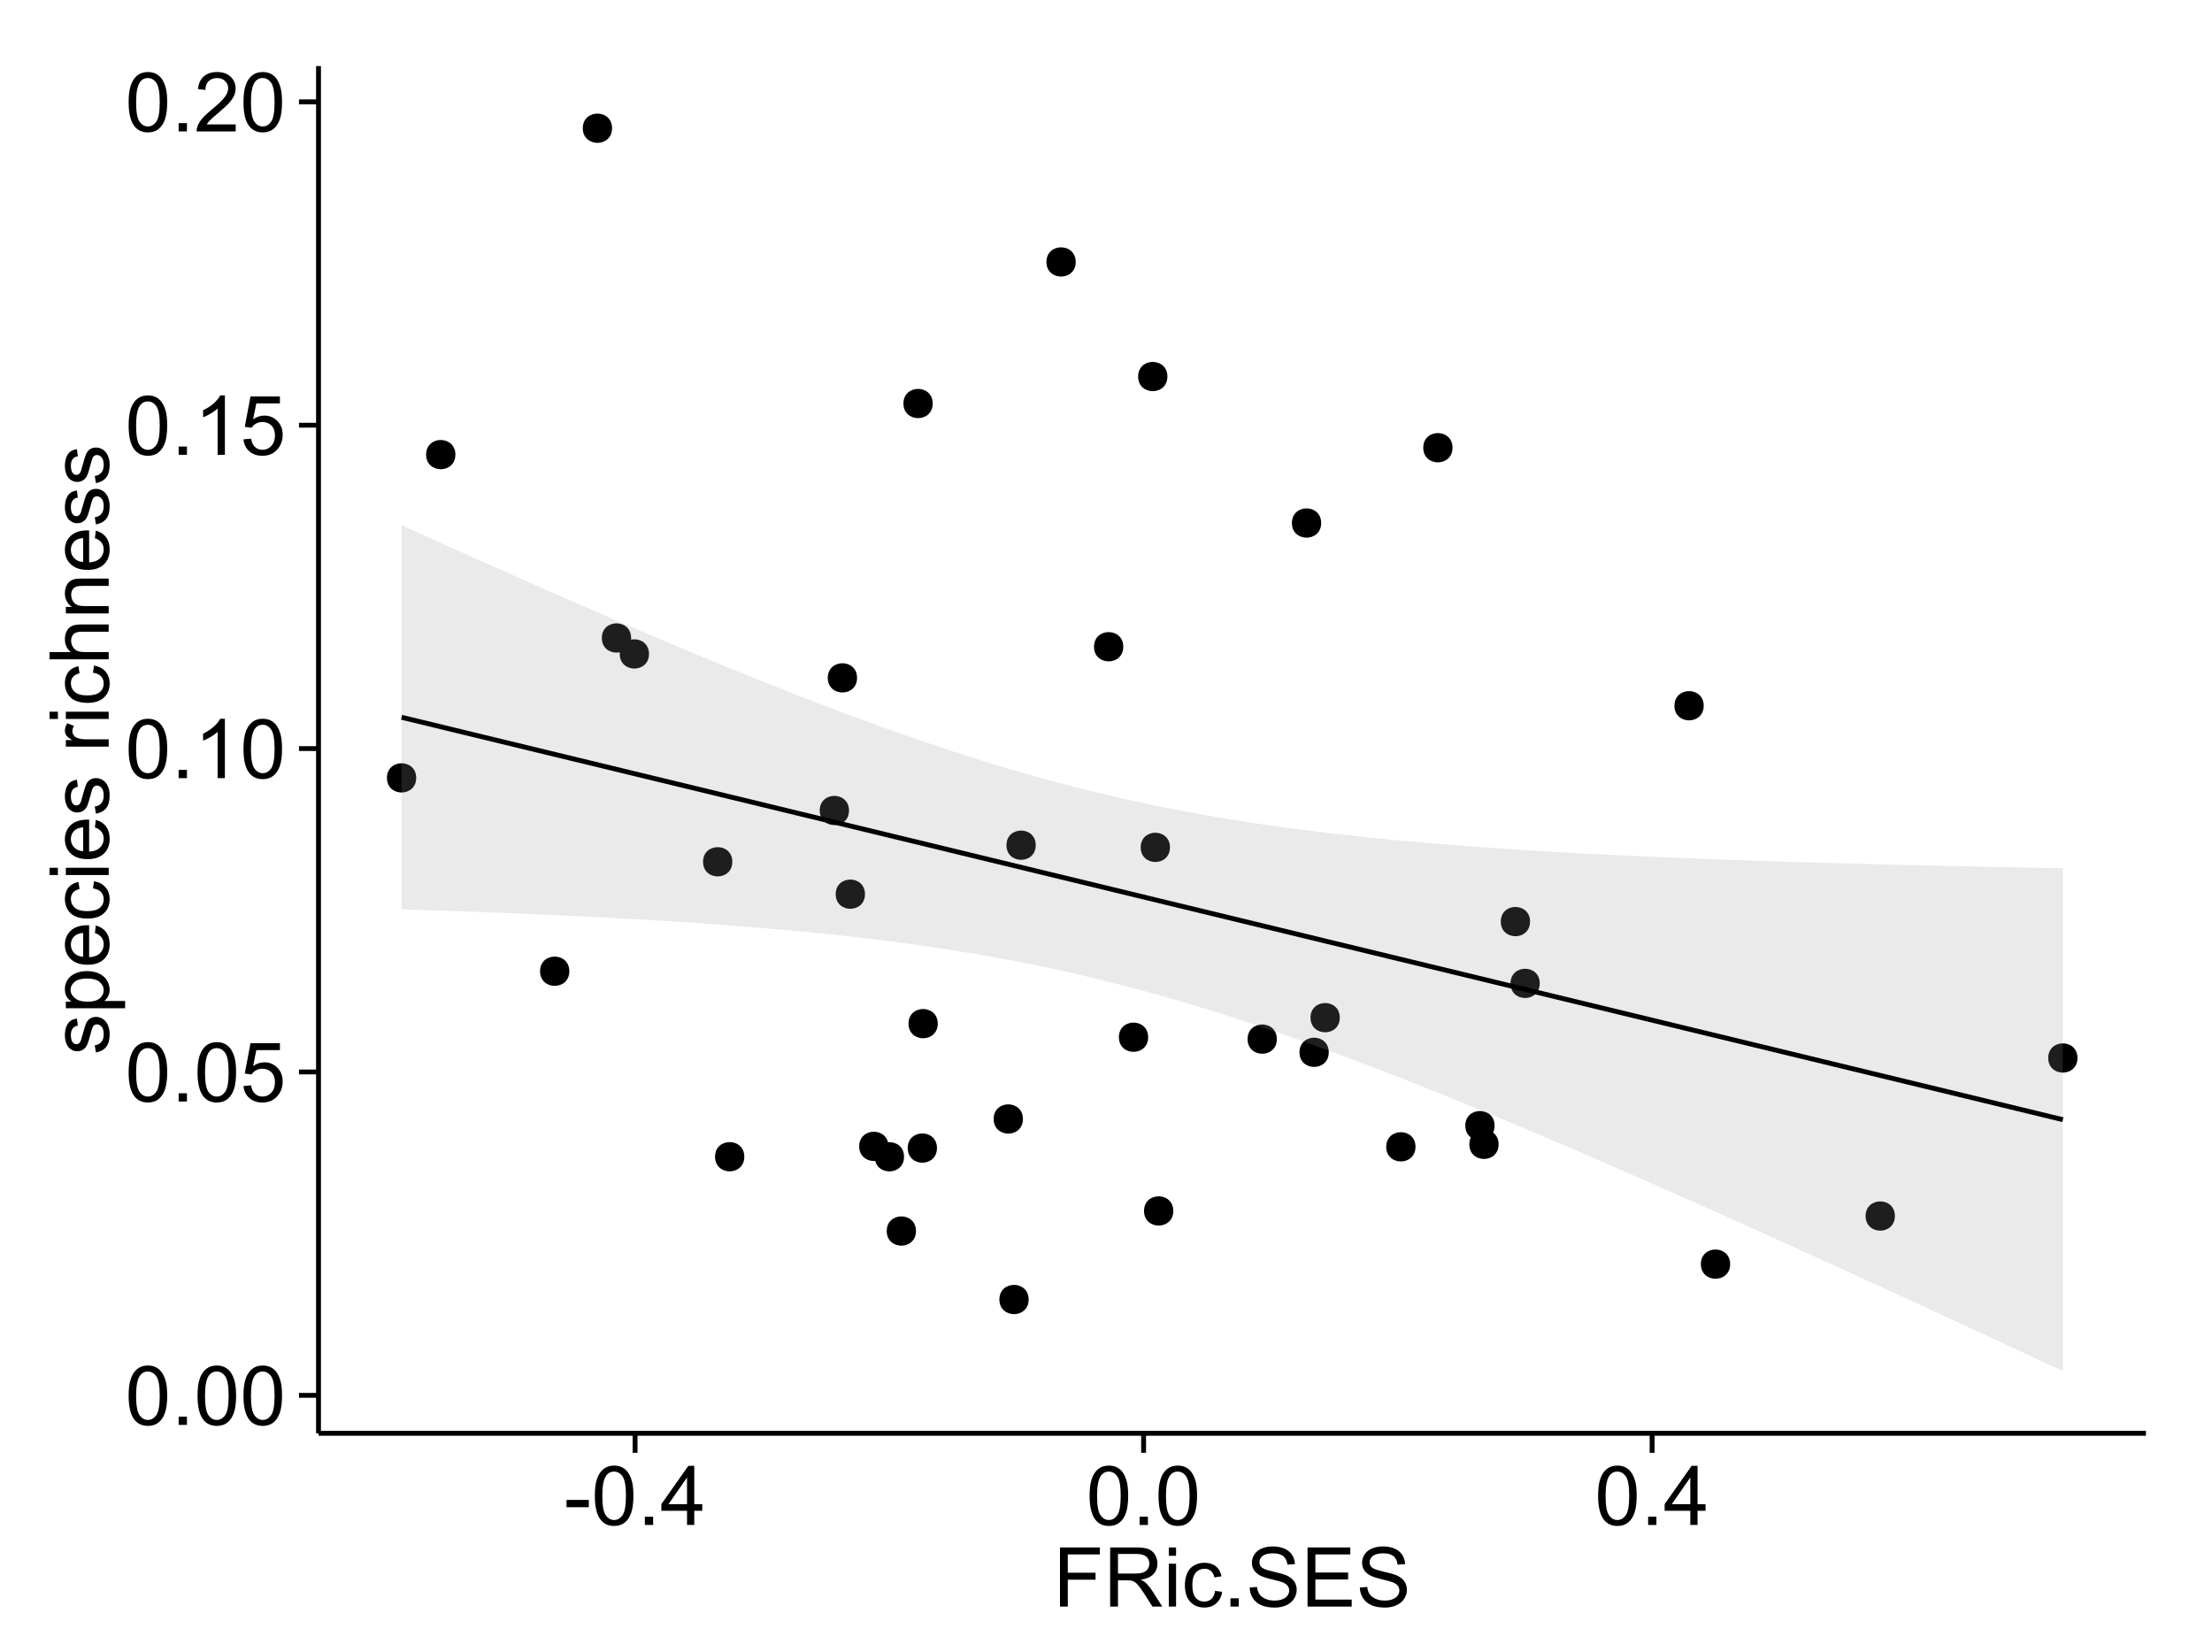 <?xml version="1.0" encoding="UTF-8"?>
<svg xmlns="http://www.w3.org/2000/svg" xmlns:xlink="http://www.w3.org/1999/xlink" width="482pt" height="360pt" viewBox="0 0 482 360" version="1.1">
<defs>
<g>
<symbol overflow="visible" id="glyph0-0">
<path style="stroke:none;" d="M 0.746 -6.355 C 0.742 -7.875 0.898 -9.102 1.215 -10.031 C 1.527 -10.961 1.996 -11.676 2.613 -12.18 C 3.23 -12.684 4.008 -12.938 4.949 -12.938 C 5.637 -12.938 6.242 -12.797 6.766 -12.52 C 7.285 -12.238 7.715 -11.836 8.059 -11.316 C 8.395 -10.789 8.664 -10.152 8.859 -9.398 C 9.051 -8.645 9.145 -7.629 9.148 -6.355 C 9.145 -4.84 8.992 -3.617 8.684 -2.691 C 8.371 -1.762 7.906 -1.047 7.289 -0.539 C 6.672 -0.035 5.891 0.215 4.949 0.219 C 3.703 0.215 2.727 -0.227 2.023 -1.117 C 1.168 -2.188 0.742 -3.934 0.746 -6.355 Z M 2.375 -6.355 C 2.371 -4.234 2.621 -2.824 3.117 -2.129 C 3.609 -1.426 4.219 -1.078 4.949 -1.082 C 5.672 -1.078 6.281 -1.43 6.781 -2.137 C 7.273 -2.836 7.523 -4.242 7.523 -6.355 C 7.523 -8.473 7.273 -9.883 6.781 -10.582 C 6.281 -11.277 5.664 -11.625 4.93 -11.629 C 4.199 -11.625 3.621 -11.316 3.191 -10.703 C 2.645 -9.918 2.371 -8.469 2.375 -6.355 Z M 2.375 -6.355 "/>
</symbol>
<symbol overflow="visible" id="glyph0-1">
<path style="stroke:none;" d="M 1.633 0 L 1.633 -1.801 L 3.438 -1.801 L 3.438 0 Z M 1.633 0 "/>
</symbol>
<symbol overflow="visible" id="glyph0-2">
<path style="stroke:none;" d="M 0.746 -3.375 L 2.406 -3.516 C 2.527 -2.707 2.812 -2.098 3.266 -1.691 C 3.711 -1.281 4.254 -1.078 4.887 -1.082 C 5.648 -1.078 6.293 -1.363 6.82 -1.941 C 7.344 -2.512 7.605 -3.273 7.609 -4.227 C 7.605 -5.125 7.352 -5.84 6.848 -6.363 C 6.34 -6.883 5.676 -7.141 4.859 -7.145 C 4.344 -7.141 3.887 -7.027 3.48 -6.797 C 3.07 -6.566 2.746 -6.266 2.516 -5.898 L 1.027 -6.09 L 2.277 -12.711 L 8.684 -12.711 L 8.684 -11.195 L 3.543 -11.195 L 2.848 -7.734 C 3.621 -8.273 4.43 -8.543 5.281 -8.543 C 6.402 -8.543 7.352 -8.152 8.129 -7.371 C 8.898 -6.59 9.285 -5.586 9.289 -4.367 C 9.285 -3.195 8.945 -2.188 8.27 -1.344 C 7.441 -0.301 6.316 0.215 4.887 0.219 C 3.715 0.215 2.758 -0.109 2.016 -0.766 C 1.273 -1.418 0.848 -2.289 0.746 -3.375 Z M 0.746 -3.375 "/>
</symbol>
<symbol overflow="visible" id="glyph0-3">
<path style="stroke:none;" d="M 6.707 0 L 5.125 0 L 5.125 -10.082 C 4.742 -9.715 4.242 -9.352 3.625 -8.988 C 3.004 -8.625 2.449 -8.352 1.961 -8.172 L 1.961 -9.703 C 2.844 -10.117 3.617 -10.621 4.281 -11.215 C 4.941 -11.805 5.41 -12.379 5.688 -12.938 L 6.707 -12.938 Z M 6.707 0 "/>
</symbol>
<symbol overflow="visible" id="glyph0-4">
<path style="stroke:none;" d="M 9.062 -1.52 L 9.062 0 L 0.547 0 C 0.531 -0.379 0.594 -0.742 0.73 -1.098 C 0.945 -1.676 1.293 -2.25 1.77 -2.812 C 2.246 -3.375 2.934 -4.023 3.84 -4.766 C 5.238 -5.906 6.188 -6.816 6.68 -7.492 C 7.172 -8.16 7.418 -8.793 7.418 -9.395 C 7.418 -10.02 7.191 -10.551 6.746 -10.98 C 6.293 -11.41 5.711 -11.625 4.992 -11.629 C 4.23 -11.625 3.621 -11.395 3.164 -10.941 C 2.703 -10.48 2.469 -9.848 2.469 -9.043 L 0.844 -9.211 C 0.953 -10.422 1.371 -11.344 2.102 -11.984 C 2.824 -12.617 3.801 -12.938 5.027 -12.938 C 6.262 -12.938 7.238 -12.594 7.961 -11.91 C 8.68 -11.223 9.039 -10.371 9.043 -9.359 C 9.039 -8.84 8.934 -8.336 8.727 -7.84 C 8.512 -7.34 8.164 -6.812 7.676 -6.266 C 7.188 -5.711 6.375 -4.957 5.238 -4 C 4.285 -3.199 3.676 -2.66 3.41 -2.379 C 3.141 -2.094 2.918 -1.805 2.742 -1.52 Z M 9.062 -1.52 "/>
</symbol>
<symbol overflow="visible" id="glyph0-5">
<path style="stroke:none;" d="M 0.57 -3.867 L 0.57 -5.457 L 5.43 -5.457 L 5.43 -3.867 Z M 0.57 -3.867 "/>
</symbol>
<symbol overflow="visible" id="glyph0-6">
<path style="stroke:none;" d="M 5.82 0 L 5.82 -3.086 L 0.227 -3.086 L 0.227 -4.535 L 6.109 -12.883 L 7.398 -12.883 L 7.398 -4.535 L 9.141 -4.535 L 9.141 -3.086 L 7.398 -3.086 L 7.398 0 Z M 5.82 -4.535 L 5.82 -10.344 L 1.785 -4.535 Z M 5.82 -4.535 "/>
</symbol>
<symbol overflow="visible" id="glyph0-7">
<path style="stroke:none;" d="M 1.477 0 L 1.477 -12.883 L 10.168 -12.883 L 10.168 -11.363 L 3.18 -11.363 L 3.18 -7.375 L 9.227 -7.375 L 9.227 -5.852 L 3.18 -5.852 L 3.18 0 Z M 1.477 0 "/>
</symbol>
<symbol overflow="visible" id="glyph0-8">
<path style="stroke:none;" d="M 1.414 0 L 1.414 -12.883 L 7.129 -12.883 C 8.273 -12.879 9.145 -12.762 9.746 -12.535 C 10.34 -12.301 10.82 -11.895 11.18 -11.312 C 11.535 -10.723 11.711 -10.074 11.715 -9.367 C 11.711 -8.453 11.418 -7.684 10.828 -7.059 C 10.234 -6.43 9.32 -6.031 8.086 -5.863 C 8.535 -5.645 8.875 -5.43 9.113 -5.219 C 9.605 -4.762 10.078 -4.191 10.531 -3.508 L 12.77 0 L 10.625 0 L 8.922 -2.68 C 8.418 -3.449 8.008 -4.043 7.688 -4.453 C 7.367 -4.863 7.078 -5.148 6.824 -5.316 C 6.566 -5.477 6.309 -5.594 6.047 -5.66 C 5.852 -5.699 5.535 -5.719 5.098 -5.723 L 3.121 -5.723 L 3.121 0 Z M 3.121 -7.199 L 6.785 -7.199 C 7.562 -7.195 8.172 -7.273 8.613 -7.438 C 9.051 -7.594 9.383 -7.852 9.613 -8.211 C 9.84 -8.562 9.953 -8.949 9.957 -9.367 C 9.953 -9.973 9.734 -10.473 9.293 -10.871 C 8.852 -11.262 8.152 -11.461 7.199 -11.461 L 3.121 -11.461 Z M 3.121 -7.199 "/>
</symbol>
<symbol overflow="visible" id="glyph0-9">
<path style="stroke:none;" d="M 1.195 -11.066 L 1.195 -12.883 L 2.777 -12.883 L 2.777 -11.066 Z M 1.195 0 L 1.195 -9.336 L 2.777 -9.336 L 2.777 0 Z M 1.195 0 "/>
</symbol>
<symbol overflow="visible" id="glyph0-10">
<path style="stroke:none;" d="M 7.277 -3.418 L 8.832 -3.219 C 8.66 -2.141 8.227 -1.301 7.527 -0.699 C 6.824 -0.09 5.965 0.211 4.949 0.211 C 3.668 0.211 2.641 -0.203 1.867 -1.039 C 1.09 -1.871 0.703 -3.07 0.703 -4.633 C 0.703 -5.637 0.867 -6.52 1.203 -7.277 C 1.531 -8.031 2.039 -8.598 2.727 -8.977 C 3.406 -9.355 4.152 -9.543 4.957 -9.547 C 5.969 -9.543 6.797 -9.289 7.441 -8.777 C 8.086 -8.262 8.5 -7.531 8.684 -6.594 L 7.145 -6.355 C 6.996 -6.98 6.738 -7.453 6.367 -7.77 C 5.992 -8.082 5.543 -8.238 5.02 -8.242 C 4.219 -8.238 3.57 -7.953 3.074 -7.387 C 2.574 -6.812 2.324 -5.91 2.328 -4.676 C 2.324 -3.422 2.566 -2.508 3.047 -1.941 C 3.527 -1.371 4.152 -1.09 4.93 -1.09 C 5.547 -1.09 6.066 -1.277 6.484 -1.66 C 6.898 -2.039 7.164 -2.625 7.277 -3.418 Z M 7.277 -3.418 "/>
</symbol>
<symbol overflow="visible" id="glyph0-11">
<path style="stroke:none;" d="M 0.809 -4.141 L 2.418 -4.281 C 2.492 -3.633 2.668 -3.102 2.949 -2.691 C 3.223 -2.277 3.656 -1.945 4.246 -1.691 C 4.828 -1.434 5.488 -1.305 6.223 -1.309 C 6.871 -1.305 7.445 -1.402 7.945 -1.598 C 8.441 -1.789 8.809 -2.055 9.055 -2.395 C 9.297 -2.727 9.422 -3.094 9.422 -3.5 C 9.422 -3.898 9.305 -4.25 9.07 -4.555 C 8.836 -4.852 8.449 -5.105 7.91 -5.316 C 7.562 -5.449 6.797 -5.66 5.613 -5.945 C 4.43 -6.227 3.602 -6.496 3.129 -6.75 C 2.512 -7.07 2.051 -7.469 1.754 -7.949 C 1.449 -8.422 1.301 -8.957 1.301 -9.555 C 1.301 -10.203 1.484 -10.812 1.852 -11.379 C 2.219 -11.941 2.758 -12.367 3.469 -12.664 C 4.18 -12.953 4.969 -13.102 5.836 -13.105 C 6.789 -13.102 7.629 -12.945 8.363 -12.641 C 9.09 -12.328 9.652 -11.879 10.043 -11.285 C 10.434 -10.688 10.645 -10.008 10.68 -9.254 L 9.043 -9.133 C 8.953 -9.941 8.656 -10.555 8.152 -10.977 C 7.641 -11.391 6.895 -11.602 5.906 -11.602 C 4.875 -11.602 4.121 -11.41 3.652 -11.035 C 3.176 -10.652 2.941 -10.199 2.945 -9.668 C 2.941 -9.203 3.109 -8.82 3.445 -8.523 C 3.773 -8.223 4.629 -7.918 6.016 -7.605 C 7.398 -7.293 8.348 -7.02 8.867 -6.785 C 9.613 -6.438 10.168 -5.996 10.527 -5.469 C 10.883 -4.938 11.062 -4.328 11.066 -3.641 C 11.062 -2.949 10.867 -2.305 10.477 -1.699 C 10.082 -1.09 9.516 -0.617 8.781 -0.285 C 8.043 0.051 7.215 0.215 6.301 0.219 C 5.133 0.215 4.156 0.051 3.371 -0.289 C 2.578 -0.625 1.961 -1.137 1.516 -1.824 C 1.066 -2.504 0.832 -3.277 0.809 -4.141 Z M 0.809 -4.141 "/>
</symbol>
<symbol overflow="visible" id="glyph0-12">
<path style="stroke:none;" d="M 1.422 0 L 1.422 -12.883 L 10.742 -12.883 L 10.742 -11.363 L 3.129 -11.363 L 3.129 -7.418 L 10.258 -7.418 L 10.258 -5.906 L 3.129 -5.906 L 3.129 -1.52 L 11.039 -1.52 L 11.039 0 Z M 1.422 0 "/>
</symbol>
<symbol overflow="visible" id="glyph1-0">
<path style="stroke:none;" d="M -2.785 -0.555 L -3.031 -2.117 C -2.402 -2.203 -1.922 -2.449 -1.59 -2.852 C -1.254 -3.25 -1.09 -3.812 -1.09 -4.535 C -1.09 -5.262 -1.234 -5.801 -1.531 -6.152 C -1.824 -6.504 -2.172 -6.68 -2.574 -6.68 C -2.926 -6.68 -3.207 -6.523 -3.418 -6.215 C -3.555 -5.996 -3.734 -5.457 -3.953 -4.598 C -4.246 -3.434 -4.5 -2.629 -4.715 -2.184 C -4.926 -1.734 -5.223 -1.395 -5.602 -1.164 C -5.98 -0.93 -6.398 -0.812 -6.855 -0.816 C -7.27 -0.812 -7.652 -0.91 -8.012 -1.102 C -8.363 -1.293 -8.66 -1.551 -8.895 -1.883 C -9.074 -2.125 -9.227 -2.461 -9.355 -2.887 C -9.48 -3.309 -9.543 -3.766 -9.547 -4.254 C -9.543 -4.984 -9.438 -5.625 -9.23 -6.184 C -9.016 -6.734 -8.73 -7.145 -8.371 -7.41 C -8.008 -7.672 -7.527 -7.852 -6.926 -7.953 L -6.715 -6.406 C -7.195 -6.332 -7.57 -6.129 -7.84 -5.797 C -8.105 -5.457 -8.238 -4.98 -8.242 -4.367 C -8.238 -3.637 -8.117 -3.121 -7.883 -2.812 C -7.641 -2.5 -7.359 -2.344 -7.039 -2.348 C -6.832 -2.344 -6.648 -2.406 -6.484 -2.539 C -6.312 -2.664 -6.172 -2.867 -6.062 -3.148 C -6.004 -3.301 -5.871 -3.766 -5.66 -4.543 C -5.359 -5.66 -5.113 -6.441 -4.926 -6.887 C -4.734 -7.324 -4.457 -7.672 -4.094 -7.926 C -3.73 -8.176 -3.281 -8.301 -2.742 -8.305 C -2.211 -8.301 -1.711 -8.148 -1.25 -7.844 C -0.781 -7.535 -0.422 -7.09 -0.172 -6.512 C 0.086 -5.926 0.211 -5.27 0.211 -4.543 C 0.211 -3.328 -0.039 -2.406 -0.543 -1.77 C -1.047 -1.133 -1.793 -0.727 -2.785 -0.555 Z M -2.785 -0.555 "/>
</symbol>
<symbol overflow="visible" id="glyph1-1">
<path style="stroke:none;" d="M 3.578 -1.188 L -9.336 -1.188 L -9.336 -2.629 L -8.121 -2.629 C -8.594 -2.965 -8.949 -3.348 -9.188 -3.777 C -9.426 -4.203 -9.543 -4.723 -9.547 -5.336 C -9.543 -6.129 -9.34 -6.832 -8.93 -7.445 C -8.516 -8.051 -7.934 -8.512 -7.191 -8.824 C -6.441 -9.133 -5.625 -9.285 -4.738 -9.289 C -3.781 -9.285 -2.922 -9.113 -2.156 -8.773 C -1.391 -8.43 -0.805 -7.934 -0.398 -7.281 C 0.008 -6.625 0.211 -5.938 0.211 -5.219 C 0.211 -4.691 0.102 -4.219 -0.121 -3.801 C -0.344 -3.379 -0.625 -3.035 -0.965 -2.77 L 3.578 -2.77 Z M -4.613 -2.621 C -3.41 -2.613 -2.523 -2.855 -1.949 -3.348 C -1.375 -3.832 -1.09 -4.422 -1.09 -5.117 C -1.09 -5.816 -1.387 -6.418 -1.98 -6.922 C -2.574 -7.418 -3.496 -7.668 -4.746 -7.672 C -5.934 -7.668 -6.824 -7.426 -7.418 -6.938 C -8.008 -6.449 -8.301 -5.863 -8.305 -5.188 C -8.301 -4.508 -7.988 -3.914 -7.359 -3.398 C -6.727 -2.879 -5.809 -2.617 -4.613 -2.621 Z M -4.613 -2.621 "/>
</symbol>
<symbol overflow="visible" id="glyph1-2">
<path style="stroke:none;" d="M -3.004 -7.578 L -2.805 -9.211 C -1.848 -8.953 -1.105 -8.473 -0.578 -7.777 C -0.051 -7.078 0.211 -6.188 0.211 -5.105 C 0.211 -3.738 -0.207 -2.656 -1.051 -1.859 C -1.887 -1.055 -3.066 -0.656 -4.586 -0.66 C -6.156 -0.656 -7.375 -1.059 -8.246 -1.871 C -9.109 -2.676 -9.543 -3.727 -9.547 -5.02 C -9.543 -6.266 -9.117 -7.285 -8.27 -8.078 C -7.418 -8.867 -6.223 -9.262 -4.684 -9.266 C -4.586 -9.262 -4.445 -9.258 -4.262 -9.254 L -4.262 -2.293 C -3.234 -2.348 -2.449 -2.641 -1.906 -3.164 C -1.359 -3.684 -1.09 -4.332 -1.09 -5.117 C -1.09 -5.691 -1.242 -6.188 -1.547 -6.598 C -1.852 -7.008 -2.336 -7.332 -3.004 -7.578 Z M -5.562 -2.383 L -5.562 -7.594 C -6.344 -7.523 -6.934 -7.324 -7.328 -6.996 C -7.934 -6.492 -8.238 -5.836 -8.242 -5.035 C -8.238 -4.305 -7.996 -3.695 -7.512 -3.203 C -7.027 -2.707 -6.375 -2.434 -5.562 -2.383 Z M -5.562 -2.383 "/>
</symbol>
<symbol overflow="visible" id="glyph1-3">
<path style="stroke:none;" d="M -3.418 -7.277 L -3.215 -8.832 C -2.141 -8.66 -1.301 -8.227 -0.699 -7.527 C -0.09 -6.824 0.211 -5.965 0.211 -4.949 C 0.211 -3.668 -0.203 -2.641 -1.039 -1.867 C -1.871 -1.09 -3.07 -0.703 -4.633 -0.703 C -5.637 -0.703 -6.52 -0.867 -7.277 -1.203 C -8.031 -1.535 -8.598 -2.047 -8.977 -2.73 C -9.355 -3.41 -9.543 -4.152 -9.547 -4.957 C -9.543 -5.969 -9.289 -6.797 -8.777 -7.441 C -8.262 -8.086 -7.531 -8.5 -6.59 -8.684 L -6.355 -7.145 C -6.98 -6.996 -7.453 -6.738 -7.77 -6.367 C -8.082 -5.992 -8.238 -5.543 -8.242 -5.02 C -8.238 -4.219 -7.953 -3.57 -7.387 -3.074 C -6.812 -2.574 -5.91 -2.324 -4.676 -2.328 C -3.422 -2.324 -2.508 -2.566 -1.941 -3.047 C -1.371 -3.527 -1.09 -4.152 -1.09 -4.93 C -1.09 -5.547 -1.277 -6.066 -1.66 -6.484 C -2.035 -6.898 -2.621 -7.164 -3.418 -7.277 Z M -3.418 -7.277 "/>
</symbol>
<symbol overflow="visible" id="glyph1-4">
<path style="stroke:none;" d="M -11.066 -1.195 L -12.883 -1.195 L -12.883 -2.777 L -11.066 -2.777 Z M 0 -1.195 L -9.336 -1.195 L -9.336 -2.777 L 0 -2.777 Z M 0 -1.195 "/>
</symbol>
<symbol overflow="visible" id="glyph1-5">
<path style="stroke:none;" d=""/>
</symbol>
<symbol overflow="visible" id="glyph1-6">
<path style="stroke:none;" d="M 0 -1.168 L -9.336 -1.168 L -9.336 -2.594 L -7.918 -2.594 C -8.578 -2.953 -9.016 -3.289 -9.23 -3.598 C -9.438 -3.906 -9.543 -4.242 -9.547 -4.613 C -9.543 -5.145 -9.375 -5.688 -9.035 -6.242 L -7.566 -5.695 C -7.793 -5.309 -7.91 -4.922 -7.91 -4.535 C -7.91 -4.188 -7.805 -3.875 -7.598 -3.602 C -7.387 -3.324 -7.098 -3.129 -6.734 -3.016 C -6.168 -2.836 -5.555 -2.746 -4.887 -2.75 L 0 -2.75 Z M 0 -1.168 "/>
</symbol>
<symbol overflow="visible" id="glyph1-7">
<path style="stroke:none;" d="M 0 -1.188 L -12.883 -1.188 L -12.883 -2.77 L -8.262 -2.77 C -9.117 -3.504 -9.543 -4.434 -9.547 -5.562 C -9.543 -6.25 -9.406 -6.852 -9.137 -7.363 C -8.859 -7.871 -8.484 -8.234 -8.004 -8.457 C -7.523 -8.676 -6.824 -8.789 -5.914 -8.789 L 0 -8.789 L 0 -7.207 L -5.914 -7.207 C -6.703 -7.207 -7.281 -7.035 -7.641 -6.691 C -8 -6.348 -8.18 -5.863 -8.184 -5.238 C -8.18 -4.77 -8.059 -4.328 -7.816 -3.914 C -7.574 -3.5 -7.242 -3.203 -6.828 -3.031 C -6.406 -2.852 -5.832 -2.766 -5.105 -2.77 L 0 -2.77 Z M 0 -1.188 "/>
</symbol>
<symbol overflow="visible" id="glyph1-8">
<path style="stroke:none;" d="M 0 -1.188 L -9.336 -1.188 L -9.336 -2.609 L -8.008 -2.609 C -9.031 -3.293 -9.543 -4.285 -9.547 -5.582 C -9.543 -6.141 -9.441 -6.656 -9.242 -7.133 C -9.035 -7.602 -8.77 -7.957 -8.445 -8.191 C -8.113 -8.426 -7.727 -8.59 -7.277 -8.684 C -6.98 -8.742 -6.465 -8.77 -5.738 -8.773 L 0 -8.773 L 0 -7.188 L -5.68 -7.188 C -6.32 -7.184 -6.801 -7.121 -7.121 -7.004 C -7.438 -6.879 -7.695 -6.66 -7.887 -6.348 C -8.074 -6.031 -8.168 -5.664 -8.172 -5.246 C -8.168 -4.57 -7.953 -3.992 -7.531 -3.504 C -7.102 -3.012 -6.293 -2.766 -5.098 -2.77 L 0 -2.77 Z M 0 -1.188 "/>
</symbol>
</g>
<clipPath id="clip1">
  <path d="M 69.406 14.398 L 468.602 14.398 L 468.602 313.305 L 69.406 313.305 Z M 69.406 14.398 "/>
</clipPath>
</defs>
<g id="surface2951">
<rect x="0" y="0" width="482" height="360" style="fill:rgb(100%,100%,100%);fill-opacity:1;stroke:none;"/>
<rect x="0" y="0" width="482" height="360" style="fill:rgb(100%,100%,100%);fill-opacity:1;stroke:none;"/>
<path style="fill:none;stroke-width:1.063;stroke-linecap:round;stroke-linejoin:round;stroke:rgb(100%,100%,100%);stroke-opacity:1;stroke-miterlimit:10;" d="M 0 360 L 482 360 L 482 0 L 0 0 Z M 0 360 "/>
<g clip-path="url(#clip1)" clip-rule="nonzero">
<path style=" stroke:none;fill-rule:nonzero;fill:rgb(100%,100%,100%);fill-opacity:1;" d="M 69.406 312.305 L 467.602 312.305 L 467.602 14.398 L 69.406 14.398 Z M 69.406 312.305 "/>
<path style=" stroke:none;fill-rule:nonzero;fill:rgb(0%,0%,0%);fill-opacity:1;" d="M 158.512 187.773 C 158.512 190.609 154.262 190.609 154.262 187.773 C 154.262 184.941 158.512 184.941 158.512 187.773 "/>
<path style=" stroke:none;fill-rule:nonzero;fill:rgb(0%,0%,0%);fill-opacity:1;" d="M 277.168 226.41 C 277.168 229.246 272.914 229.246 272.914 226.41 C 272.914 223.574 277.168 223.574 277.168 226.41 "/>
<path style=" stroke:none;fill-rule:nonzero;fill:rgb(0%,0%,0%);fill-opacity:1;" d="M 203.105 250.156 C 203.105 252.992 198.855 252.992 198.855 250.156 C 198.855 247.324 203.105 247.324 203.105 250.156 "/>
<path style=" stroke:none;fill-rule:nonzero;fill:rgb(0%,0%,0%);fill-opacity:1;" d="M 253.871 184.633 C 253.871 187.469 249.621 187.469 249.621 184.633 C 249.621 181.797 253.871 181.797 253.871 184.633 "/>
<path style=" stroke:none;fill-rule:nonzero;fill:rgb(0%,0%,0%);fill-opacity:1;" d="M 202.176 87.922 C 202.176 90.758 197.926 90.758 197.926 87.922 C 197.926 85.086 202.176 85.086 202.176 87.922 "/>
<path style=" stroke:none;fill-rule:nonzero;fill:rgb(0%,0%,0%);fill-opacity:1;" d="M 451.625 230.523 C 451.625 233.359 447.375 233.359 447.375 230.523 C 447.375 227.691 451.625 227.691 451.625 230.523 "/>
<path style=" stroke:none;fill-rule:nonzero;fill:rgb(0%,0%,0%);fill-opacity:1;" d="M 187.418 194.832 C 187.418 197.668 183.164 197.668 183.164 194.832 C 183.164 192 187.418 192 187.418 194.832 "/>
<path style=" stroke:none;fill-rule:nonzero;fill:rgb(0%,0%,0%);fill-opacity:1;" d="M 183.938 176.602 C 183.938 179.438 179.684 179.438 179.684 176.602 C 179.684 173.77 183.938 173.77 183.938 176.602 "/>
<path style=" stroke:none;fill-rule:nonzero;fill:rgb(0%,0%,0%);fill-opacity:1;" d="M 195.93 252.051 C 195.93 254.887 191.676 254.887 191.676 252.051 C 191.676 249.219 195.93 249.219 195.93 252.051 "/>
<path style=" stroke:none;fill-rule:nonzero;fill:rgb(0%,0%,0%);fill-opacity:1;" d="M 203.277 223.043 C 203.277 225.875 199.027 225.875 199.027 223.043 C 199.027 220.207 203.277 220.207 203.277 223.043 "/>
<path style=" stroke:none;fill-rule:nonzero;fill:rgb(0%,0%,0%);fill-opacity:1;" d="M 140.355 142.488 C 140.355 145.32 136.105 145.32 136.105 142.488 C 136.105 139.652 140.355 139.652 140.355 142.488 "/>
<path style=" stroke:none;fill-rule:nonzero;fill:rgb(0%,0%,0%);fill-opacity:1;" d="M 224.625 184.164 C 224.625 187 220.371 187 220.371 184.164 C 220.371 181.328 224.625 181.328 224.625 184.164 "/>
<path style=" stroke:none;fill-rule:nonzero;fill:rgb(0%,0%,0%);fill-opacity:1;" d="M 286.82 113.965 C 286.82 116.797 282.57 116.797 282.57 113.965 C 282.57 111.129 286.82 111.129 286.82 113.965 "/>
<path style=" stroke:none;fill-rule:nonzero;fill:rgb(0%,0%,0%);fill-opacity:1;" d="M 253.316 82.047 C 253.316 84.879 249.062 84.879 249.062 82.047 C 249.062 79.211 253.316 79.211 253.316 82.047 "/>
<path style=" stroke:none;fill-rule:nonzero;fill:rgb(0%,0%,0%);fill-opacity:1;" d="M 315.445 97.555 C 315.445 100.387 311.195 100.387 311.195 97.555 C 311.195 94.719 315.445 94.719 315.445 97.555 "/>
<path style=" stroke:none;fill-rule:nonzero;fill:rgb(0%,0%,0%);fill-opacity:1;" d="M 325.488 249.344 C 325.488 252.176 321.234 252.176 321.234 249.344 C 321.234 246.508 325.488 246.508 325.488 249.344 "/>
<path style=" stroke:none;fill-rule:nonzero;fill:rgb(0%,0%,0%);fill-opacity:1;" d="M 221.832 243.82 C 221.832 246.656 217.582 246.656 217.582 243.82 C 217.582 240.984 221.832 240.984 221.832 243.82 "/>
<path style=" stroke:none;fill-rule:nonzero;fill:rgb(0%,0%,0%);fill-opacity:1;" d="M 233.336 57.078 C 233.336 59.91 229.082 59.91 229.082 57.078 C 229.082 54.242 233.336 54.242 233.336 57.078 "/>
<path style=" stroke:none;fill-rule:nonzero;fill:rgb(0%,0%,0%);fill-opacity:1;" d="M 243.703 140.918 C 243.703 143.754 239.449 143.754 239.449 140.918 C 239.449 138.086 243.703 138.086 243.703 140.918 "/>
<path style=" stroke:none;fill-rule:nonzero;fill:rgb(0%,0%,0%);fill-opacity:1;" d="M 249.121 226 C 249.121 228.836 244.871 228.836 244.871 226 C 244.871 223.168 249.121 223.168 249.121 226 "/>
<path style=" stroke:none;fill-rule:nonzero;fill:rgb(0%,0%,0%);fill-opacity:1;" d="M 332.34 200.809 C 332.34 203.645 328.086 203.645 328.086 200.809 C 328.086 197.973 332.34 197.973 332.34 200.809 "/>
<path style=" stroke:none;fill-rule:nonzero;fill:rgb(0%,0%,0%);fill-opacity:1;" d="M 89.629 169.496 C 89.629 172.328 85.379 172.328 85.379 169.496 C 85.379 166.66 89.629 166.66 89.629 169.496 "/>
<path style=" stroke:none;fill-rule:nonzero;fill:rgb(0%,0%,0%);fill-opacity:1;" d="M 375.941 275.445 C 375.941 278.281 371.691 278.281 371.691 275.445 C 371.691 272.613 375.941 272.613 375.941 275.445 "/>
<path style=" stroke:none;fill-rule:nonzero;fill:rgb(0%,0%,0%);fill-opacity:1;" d="M 254.602 263.855 C 254.602 266.691 250.352 266.691 250.352 263.855 C 250.352 261.02 254.602 261.02 254.602 263.855 "/>
<path style=" stroke:none;fill-rule:nonzero;fill:rgb(0%,0%,0%);fill-opacity:1;" d="M 98.164 99.055 C 98.164 101.891 93.914 101.891 93.914 99.055 C 93.914 96.219 98.164 96.219 98.164 99.055 "/>
<path style=" stroke:none;fill-rule:nonzero;fill:rgb(0%,0%,0%);fill-opacity:1;" d="M 132.309 27.941 C 132.309 30.777 128.055 30.777 128.055 27.941 C 128.055 25.105 132.309 25.105 132.309 27.941 "/>
<path style=" stroke:none;fill-rule:nonzero;fill:rgb(0%,0%,0%);fill-opacity:1;" d="M 288.477 229.289 C 288.477 232.121 284.223 232.121 284.223 229.289 C 284.223 226.453 288.477 226.453 288.477 229.289 "/>
<path style=" stroke:none;fill-rule:nonzero;fill:rgb(0%,0%,0%);fill-opacity:1;" d="M 161.125 252.039 C 161.125 254.875 156.871 254.875 156.871 252.039 C 156.871 249.207 161.125 249.207 161.125 252.039 "/>
<path style=" stroke:none;fill-rule:nonzero;fill:rgb(0%,0%,0%);fill-opacity:1;" d="M 324.609 245.27 C 324.609 248.105 320.355 248.105 320.355 245.27 C 320.355 242.434 324.609 242.434 324.609 245.27 "/>
<path style=" stroke:none;fill-rule:nonzero;fill:rgb(0%,0%,0%);fill-opacity:1;" d="M 411.836 264.961 C 411.836 267.793 407.582 267.793 407.582 264.961 C 407.582 262.125 411.836 262.125 411.836 264.961 "/>
<path style=" stroke:none;fill-rule:nonzero;fill:rgb(0%,0%,0%);fill-opacity:1;" d="M 136.457 139.008 C 136.457 141.844 132.203 141.844 132.203 139.008 C 132.203 136.172 136.457 136.172 136.457 139.008 "/>
<path style=" stroke:none;fill-rule:nonzero;fill:rgb(0%,0%,0%);fill-opacity:1;" d="M 122.996 211.625 C 122.996 214.457 118.742 214.457 118.742 211.625 C 118.742 208.789 122.996 208.789 122.996 211.625 "/>
<path style=" stroke:none;fill-rule:nonzero;fill:rgb(0%,0%,0%);fill-opacity:1;" d="M 192.535 249.781 C 192.535 252.617 188.281 252.617 188.281 249.781 C 188.281 246.949 192.535 246.949 192.535 249.781 "/>
<path style=" stroke:none;fill-rule:nonzero;fill:rgb(0%,0%,0%);fill-opacity:1;" d="M 223.082 283.152 C 223.082 285.988 218.828 285.988 218.828 283.152 C 218.828 280.32 223.082 280.32 223.082 283.152 "/>
<path style=" stroke:none;fill-rule:nonzero;fill:rgb(0%,0%,0%);fill-opacity:1;" d="M 185.691 147.699 C 185.691 150.535 181.441 150.535 181.441 147.699 C 181.441 144.867 185.691 144.867 185.691 147.699 "/>
<path style=" stroke:none;fill-rule:nonzero;fill:rgb(0%,0%,0%);fill-opacity:1;" d="M 370.18 153.777 C 370.18 156.609 365.926 156.609 365.926 153.777 C 365.926 150.941 370.18 150.941 370.18 153.777 "/>
<path style=" stroke:none;fill-rule:nonzero;fill:rgb(0%,0%,0%);fill-opacity:1;" d="M 334.453 214.273 C 334.453 217.105 330.203 217.105 330.203 214.273 C 330.203 211.438 334.453 211.438 334.453 214.273 "/>
<path style=" stroke:none;fill-rule:nonzero;fill:rgb(0%,0%,0%);fill-opacity:1;" d="M 290.879 221.742 C 290.879 224.574 286.625 224.574 286.625 221.742 C 286.625 218.906 290.879 218.906 290.879 221.742 "/>
<path style=" stroke:none;fill-rule:nonzero;fill:rgb(0%,0%,0%);fill-opacity:1;" d="M 307.379 249.883 C 307.379 252.719 303.125 252.719 303.125 249.883 C 303.125 247.047 307.379 247.047 307.379 249.883 "/>
<path style=" stroke:none;fill-rule:nonzero;fill:rgb(0%,0%,0%);fill-opacity:1;" d="M 198.531 268.234 C 198.531 271.066 194.281 271.066 194.281 268.234 C 194.281 265.398 198.531 265.398 198.531 268.234 "/>
<path style=" stroke:none;fill-rule:nonzero;fill:rgb(0%,0%,0%);fill-opacity:1;" d="M 159.574 187.773 C 159.574 192.027 153.195 192.027 153.195 187.773 C 153.195 183.523 159.574 183.523 159.574 187.773 "/>
<path style=" stroke:none;fill-rule:nonzero;fill:rgb(0%,0%,0%);fill-opacity:1;" d="M 278.23 226.41 C 278.23 230.664 271.852 230.664 271.852 226.41 C 271.852 222.16 278.23 222.16 278.23 226.41 "/>
<path style=" stroke:none;fill-rule:nonzero;fill:rgb(0%,0%,0%);fill-opacity:1;" d="M 204.168 250.156 C 204.168 254.41 197.793 254.41 197.793 250.156 C 197.793 245.906 204.168 245.906 204.168 250.156 "/>
<path style=" stroke:none;fill-rule:nonzero;fill:rgb(0%,0%,0%);fill-opacity:1;" d="M 254.938 184.633 C 254.938 188.887 248.559 188.887 248.559 184.633 C 248.559 180.383 254.938 180.383 254.938 184.633 "/>
<path style=" stroke:none;fill-rule:nonzero;fill:rgb(0%,0%,0%);fill-opacity:1;" d="M 203.238 87.922 C 203.238 92.176 196.863 92.176 196.863 87.922 C 196.863 83.672 203.238 83.672 203.238 87.922 "/>
<path style=" stroke:none;fill-rule:nonzero;fill:rgb(0%,0%,0%);fill-opacity:1;" d="M 452.688 230.523 C 452.688 234.777 446.312 234.777 446.312 230.523 C 446.312 226.273 452.688 226.273 452.688 230.523 "/>
<path style=" stroke:none;fill-rule:nonzero;fill:rgb(0%,0%,0%);fill-opacity:1;" d="M 188.48 194.832 C 188.48 199.086 182.102 199.086 182.102 194.832 C 182.102 190.582 188.48 190.582 188.48 194.832 "/>
<path style=" stroke:none;fill-rule:nonzero;fill:rgb(0%,0%,0%);fill-opacity:1;" d="M 185 176.602 C 185 180.855 178.621 180.855 178.621 176.602 C 178.621 172.352 185 172.352 185 176.602 "/>
<path style=" stroke:none;fill-rule:nonzero;fill:rgb(0%,0%,0%);fill-opacity:1;" d="M 196.992 252.051 C 196.992 256.305 190.613 256.305 190.613 252.051 C 190.613 247.801 196.992 247.801 196.992 252.051 "/>
<path style=" stroke:none;fill-rule:nonzero;fill:rgb(0%,0%,0%);fill-opacity:1;" d="M 204.34 223.043 C 204.34 227.293 197.965 227.293 197.965 223.043 C 197.965 218.789 204.34 218.789 204.34 223.043 "/>
<path style=" stroke:none;fill-rule:nonzero;fill:rgb(0%,0%,0%);fill-opacity:1;" d="M 141.418 142.488 C 141.418 146.738 135.039 146.738 135.039 142.488 C 135.039 138.234 141.418 138.234 141.418 142.488 "/>
<path style=" stroke:none;fill-rule:nonzero;fill:rgb(0%,0%,0%);fill-opacity:1;" d="M 225.688 184.164 C 225.688 188.414 219.309 188.414 219.309 184.164 C 219.309 179.91 225.688 179.91 225.688 184.164 "/>
<path style=" stroke:none;fill-rule:nonzero;fill:rgb(0%,0%,0%);fill-opacity:1;" d="M 287.887 113.965 C 287.887 118.215 281.508 118.215 281.508 113.965 C 281.508 109.711 287.887 109.711 287.887 113.965 "/>
<path style=" stroke:none;fill-rule:nonzero;fill:rgb(0%,0%,0%);fill-opacity:1;" d="M 254.379 82.047 C 254.379 86.297 248 86.297 248 82.047 C 248 77.793 254.379 77.793 254.379 82.047 "/>
<path style=" stroke:none;fill-rule:nonzero;fill:rgb(0%,0%,0%);fill-opacity:1;" d="M 316.508 97.555 C 316.508 101.805 310.129 101.805 310.129 97.555 C 310.129 93.301 316.508 93.301 316.508 97.555 "/>
<path style=" stroke:none;fill-rule:nonzero;fill:rgb(0%,0%,0%);fill-opacity:1;" d="M 326.551 249.344 C 326.551 253.594 320.172 253.594 320.172 249.344 C 320.172 245.09 326.551 245.09 326.551 249.344 "/>
<path style=" stroke:none;fill-rule:nonzero;fill:rgb(0%,0%,0%);fill-opacity:1;" d="M 222.895 243.82 C 222.895 248.07 216.52 248.07 216.52 243.82 C 216.52 239.566 222.895 239.566 222.895 243.82 "/>
<path style=" stroke:none;fill-rule:nonzero;fill:rgb(0%,0%,0%);fill-opacity:1;" d="M 234.398 57.078 C 234.398 61.328 228.02 61.328 228.02 57.078 C 228.02 52.824 234.398 52.824 234.398 57.078 "/>
<path style=" stroke:none;fill-rule:nonzero;fill:rgb(0%,0%,0%);fill-opacity:1;" d="M 244.766 140.918 C 244.766 145.172 238.387 145.172 238.387 140.918 C 238.387 136.668 244.766 136.668 244.766 140.918 "/>
<path style=" stroke:none;fill-rule:nonzero;fill:rgb(0%,0%,0%);fill-opacity:1;" d="M 250.184 226 C 250.184 230.254 243.809 230.254 243.809 226 C 243.809 221.75 250.184 221.75 250.184 226 "/>
<path style=" stroke:none;fill-rule:nonzero;fill:rgb(0%,0%,0%);fill-opacity:1;" d="M 333.402 200.809 C 333.402 205.059 327.023 205.059 327.023 200.809 C 327.023 196.555 333.402 196.555 333.402 200.809 "/>
<path style=" stroke:none;fill-rule:nonzero;fill:rgb(0%,0%,0%);fill-opacity:1;" d="M 90.691 169.496 C 90.691 173.746 84.316 173.746 84.316 169.496 C 84.316 165.242 90.691 165.242 90.691 169.496 "/>
<path style=" stroke:none;fill-rule:nonzero;fill:rgb(0%,0%,0%);fill-opacity:1;" d="M 377.004 275.445 C 377.004 279.699 370.625 279.699 370.625 275.445 C 370.625 271.195 377.004 271.195 377.004 275.445 "/>
<path style=" stroke:none;fill-rule:nonzero;fill:rgb(0%,0%,0%);fill-opacity:1;" d="M 255.664 263.855 C 255.664 268.109 249.285 268.109 249.285 263.855 C 249.285 259.605 255.664 259.605 255.664 263.855 "/>
<path style=" stroke:none;fill-rule:nonzero;fill:rgb(0%,0%,0%);fill-opacity:1;" d="M 99.227 99.055 C 99.227 103.309 92.852 103.309 92.852 99.055 C 92.852 94.805 99.227 94.805 99.227 99.055 "/>
<path style=" stroke:none;fill-rule:nonzero;fill:rgb(0%,0%,0%);fill-opacity:1;" d="M 133.371 27.941 C 133.371 32.191 126.992 32.191 126.992 27.941 C 126.992 23.688 133.371 23.688 133.371 27.941 "/>
<path style=" stroke:none;fill-rule:nonzero;fill:rgb(0%,0%,0%);fill-opacity:1;" d="M 289.539 229.289 C 289.539 233.539 283.16 233.539 283.16 229.289 C 283.16 225.035 289.539 225.035 289.539 229.289 "/>
<path style=" stroke:none;fill-rule:nonzero;fill:rgb(0%,0%,0%);fill-opacity:1;" d="M 162.188 252.039 C 162.188 256.293 155.809 256.293 155.809 252.039 C 155.809 247.789 162.188 247.789 162.188 252.039 "/>
<path style=" stroke:none;fill-rule:nonzero;fill:rgb(0%,0%,0%);fill-opacity:1;" d="M 325.672 245.27 C 325.672 249.523 319.293 249.523 319.293 245.27 C 319.293 241.02 325.672 241.02 325.672 245.27 "/>
<path style=" stroke:none;fill-rule:nonzero;fill:rgb(0%,0%,0%);fill-opacity:1;" d="M 412.898 264.961 C 412.898 269.211 406.52 269.211 406.52 264.961 C 406.52 260.707 412.898 260.707 412.898 264.961 "/>
<path style=" stroke:none;fill-rule:nonzero;fill:rgb(0%,0%,0%);fill-opacity:1;" d="M 137.52 139.008 C 137.52 143.262 131.141 143.262 131.141 139.008 C 131.141 134.758 137.52 134.758 137.52 139.008 "/>
<path style=" stroke:none;fill-rule:nonzero;fill:rgb(0%,0%,0%);fill-opacity:1;" d="M 124.059 211.625 C 124.059 215.875 117.68 215.875 117.68 211.625 C 117.68 207.371 124.059 207.371 124.059 211.625 "/>
<path style=" stroke:none;fill-rule:nonzero;fill:rgb(0%,0%,0%);fill-opacity:1;" d="M 193.598 249.781 C 193.598 254.035 187.219 254.035 187.219 249.781 C 187.219 245.531 193.598 245.531 193.598 249.781 "/>
<path style=" stroke:none;fill-rule:nonzero;fill:rgb(0%,0%,0%);fill-opacity:1;" d="M 224.145 283.152 C 224.145 287.406 217.766 287.406 217.766 283.152 C 217.766 278.902 224.145 278.902 224.145 283.152 "/>
<path style=" stroke:none;fill-rule:nonzero;fill:rgb(0%,0%,0%);fill-opacity:1;" d="M 186.754 147.699 C 186.754 151.953 180.379 151.953 180.379 147.699 C 180.379 143.449 186.754 143.449 186.754 147.699 "/>
<path style=" stroke:none;fill-rule:nonzero;fill:rgb(0%,0%,0%);fill-opacity:1;" d="M 371.242 153.777 C 371.242 158.027 364.863 158.027 364.863 153.777 C 364.863 149.523 371.242 149.523 371.242 153.777 "/>
<path style=" stroke:none;fill-rule:nonzero;fill:rgb(0%,0%,0%);fill-opacity:1;" d="M 335.516 214.273 C 335.516 218.523 329.141 218.523 329.141 214.273 C 329.141 210.02 335.516 210.02 335.516 214.273 "/>
<path style=" stroke:none;fill-rule:nonzero;fill:rgb(0%,0%,0%);fill-opacity:1;" d="M 291.941 221.742 C 291.941 225.992 285.562 225.992 285.562 221.742 C 285.562 217.488 291.941 217.488 291.941 221.742 "/>
<path style=" stroke:none;fill-rule:nonzero;fill:rgb(0%,0%,0%);fill-opacity:1;" d="M 308.441 249.883 C 308.441 254.133 302.062 254.133 302.062 249.883 C 302.062 245.629 308.441 245.629 308.441 249.883 "/>
<path style=" stroke:none;fill-rule:nonzero;fill:rgb(0%,0%,0%);fill-opacity:1;" d="M 199.594 268.234 C 199.594 272.484 193.219 272.484 193.219 268.234 C 193.219 263.98 199.594 263.98 199.594 268.234 "/>
<path style=" stroke:none;fill-rule:nonzero;fill:rgb(60%,60%,60%);fill-opacity:0.2;" d="M 87.504 114.434 L 92.086 116.508 L 96.668 118.578 L 101.25 120.637 L 105.832 122.688 L 110.414 124.727 L 114.996 126.762 L 119.578 128.781 L 124.164 130.789 L 128.746 132.789 L 133.328 134.773 L 137.91 136.742 L 142.492 138.695 L 147.074 140.629 L 151.656 142.547 L 156.238 144.445 L 160.82 146.32 L 165.402 148.172 L 169.984 149.996 L 174.566 151.797 L 179.148 153.562 L 183.73 155.301 L 188.312 157 L 192.895 158.66 L 197.477 160.281 L 202.059 161.859 L 206.641 163.391 L 211.223 164.871 L 215.809 166.305 L 220.391 167.68 L 224.973 169 L 229.555 170.262 L 234.137 171.465 L 238.719 172.609 L 243.301 173.691 L 247.883 174.711 L 252.465 175.676 L 257.047 176.582 L 261.629 177.43 L 266.211 178.223 L 270.793 178.965 L 275.375 179.66 L 279.957 180.305 L 284.539 180.906 L 289.121 181.469 L 293.703 181.992 L 298.285 182.48 L 302.867 182.934 L 307.453 183.359 L 312.035 183.754 L 316.617 184.125 L 321.199 184.473 L 325.781 184.797 L 330.363 185.098 L 334.945 185.387 L 339.527 185.652 L 344.109 185.906 L 348.691 186.141 L 353.273 186.367 L 357.855 186.578 L 362.438 186.777 L 367.02 186.965 L 371.602 187.145 L 376.184 187.316 L 380.766 187.477 L 385.348 187.629 L 389.93 187.773 L 394.512 187.914 L 399.098 188.047 L 403.68 188.172 L 408.262 188.293 L 412.844 188.406 L 417.426 188.516 L 422.008 188.621 L 426.59 188.723 L 431.172 188.82 L 435.754 188.914 L 440.336 189.004 L 444.918 189.09 L 449.5 189.172 L 449.5 298.762 L 444.918 296.625 L 440.336 294.492 L 431.172 290.234 L 426.59 288.113 L 417.426 283.879 L 412.844 281.77 L 403.68 277.566 L 399.098 275.473 L 394.512 273.387 L 389.93 271.305 L 385.348 269.23 L 380.766 267.164 L 376.184 265.105 L 371.602 263.055 L 367.02 261.016 L 362.438 258.984 L 357.855 256.965 L 353.273 254.957 L 348.691 252.961 L 344.109 250.977 L 339.527 249.012 L 334.945 247.059 L 330.363 245.125 L 325.781 243.207 L 321.199 241.312 L 316.617 239.441 L 312.035 237.59 L 307.453 235.766 L 302.867 233.973 L 298.285 232.207 L 293.703 230.473 L 289.121 228.777 L 284.539 227.121 L 279.957 225.504 L 275.375 223.93 L 270.793 222.402 L 266.211 220.926 L 261.629 219.5 L 257.047 218.129 L 252.465 216.812 L 247.883 215.555 L 243.301 214.359 L 238.719 213.223 L 234.137 212.145 L 229.555 211.129 L 224.973 210.172 L 220.391 209.27 L 215.809 208.43 L 211.223 207.637 L 206.641 206.902 L 202.059 206.211 L 197.477 205.57 L 192.895 204.973 L 188.312 204.414 L 183.73 203.895 L 179.148 203.41 L 174.566 202.957 L 169.984 202.535 L 165.402 202.145 L 160.82 201.773 L 156.238 201.43 L 151.656 201.109 L 147.074 200.805 L 142.492 200.523 L 137.91 200.258 L 133.328 200.004 L 128.746 199.77 L 124.164 199.547 L 119.578 199.336 L 114.996 199.137 L 110.414 198.949 L 105.832 198.773 L 101.25 198.602 L 96.668 198.441 L 92.086 198.289 L 87.504 198.145 Z M 87.504 114.434 "/>
<path style="fill:none;stroke-width:1.063;stroke-linecap:butt;stroke-linejoin:round;stroke:rgb(0%,0%,0%);stroke-opacity:1;stroke-miterlimit:1;" d="M 87.504 156.289 L 96.668 158.508 L 101.25 159.621 L 119.578 164.059 L 124.164 165.168 L 133.328 167.387 L 137.91 168.5 L 169.984 176.266 L 174.566 177.379 L 211.223 186.254 L 215.809 187.367 L 247.883 195.133 L 252.465 196.246 L 284.539 204.012 L 289.121 205.125 L 302.867 208.453 L 307.453 209.562 L 325.781 214 L 330.363 215.113 L 362.438 222.879 L 367.02 223.992 L 394.512 230.648 L 399.098 231.758 L 403.68 232.871 L 440.336 241.746 L 444.918 242.859 L 449.5 243.969 "/>
</g>
<path style="fill:none;stroke-width:1.063;stroke-linecap:butt;stroke-linejoin:round;stroke:rgb(0%,0%,0%);stroke-opacity:1;stroke-miterlimit:10;" d="M 69.406 312.305 L 69.406 14.398 "/>
<g style="fill:rgb(0%,0%,0%);fill-opacity:1;">
  <use xlink:href="#glyph0-0" x="27.285" y="310.473"/>
  <use xlink:href="#glyph0-1" x="37.296" y="310.473"/>
  <use xlink:href="#glyph0-0" x="42.297" y="310.473"/>
  <use xlink:href="#glyph0-0" x="52.308" y="310.473"/>
</g>
<g style="fill:rgb(0%,0%,0%);fill-opacity:1;">
  <use xlink:href="#glyph0-0" x="27.285" y="240.012"/>
  <use xlink:href="#glyph0-1" x="37.296" y="240.012"/>
  <use xlink:href="#glyph0-0" x="42.297" y="240.012"/>
  <use xlink:href="#glyph0-2" x="52.308" y="240.012"/>
</g>
<g style="fill:rgb(0%,0%,0%);fill-opacity:1;">
  <use xlink:href="#glyph0-0" x="27.285" y="169.551"/>
  <use xlink:href="#glyph0-1" x="37.296" y="169.551"/>
  <use xlink:href="#glyph0-3" x="42.297" y="169.551"/>
  <use xlink:href="#glyph0-0" x="52.308" y="169.551"/>
</g>
<g style="fill:rgb(0%,0%,0%);fill-opacity:1;">
  <use xlink:href="#glyph0-0" x="27.285" y="99.094"/>
  <use xlink:href="#glyph0-1" x="37.296" y="99.094"/>
  <use xlink:href="#glyph0-3" x="42.297" y="99.094"/>
  <use xlink:href="#glyph0-2" x="52.308" y="99.094"/>
</g>
<g style="fill:rgb(0%,0%,0%);fill-opacity:1;">
  <use xlink:href="#glyph0-0" x="27.285" y="28.633"/>
  <use xlink:href="#glyph0-1" x="37.296" y="28.633"/>
  <use xlink:href="#glyph0-4" x="42.297" y="28.633"/>
  <use xlink:href="#glyph0-0" x="52.308" y="28.633"/>
</g>
<path style="fill:none;stroke-width:1.063;stroke-linecap:butt;stroke-linejoin:round;stroke:rgb(0%,0%,0%);stroke-opacity:1;stroke-miterlimit:10;" d="M 65.152 304.031 L 69.406 304.031 "/>
<path style="fill:none;stroke-width:1.063;stroke-linecap:butt;stroke-linejoin:round;stroke:rgb(0%,0%,0%);stroke-opacity:1;stroke-miterlimit:10;" d="M 65.152 233.57 L 69.406 233.57 "/>
<path style="fill:none;stroke-width:1.063;stroke-linecap:butt;stroke-linejoin:round;stroke:rgb(0%,0%,0%);stroke-opacity:1;stroke-miterlimit:10;" d="M 65.152 163.109 L 69.406 163.109 "/>
<path style="fill:none;stroke-width:1.063;stroke-linecap:butt;stroke-linejoin:round;stroke:rgb(0%,0%,0%);stroke-opacity:1;stroke-miterlimit:10;" d="M 65.152 92.648 L 69.406 92.648 "/>
<path style="fill:none;stroke-width:1.063;stroke-linecap:butt;stroke-linejoin:round;stroke:rgb(0%,0%,0%);stroke-opacity:1;stroke-miterlimit:10;" d="M 65.152 22.188 L 69.406 22.188 "/>
<path style="fill:none;stroke-width:1.063;stroke-linecap:butt;stroke-linejoin:round;stroke:rgb(0%,0%,0%);stroke-opacity:1;stroke-miterlimit:10;" d="M 69.406 312.305 L 467.602 312.305 "/>
<path style="fill:none;stroke-width:1.063;stroke-linecap:butt;stroke-linejoin:round;stroke:rgb(0%,0%,0%);stroke-opacity:1;stroke-miterlimit:10;" d="M 138.387 316.555 L 138.387 312.305 "/>
<path style="fill:none;stroke-width:1.063;stroke-linecap:butt;stroke-linejoin:round;stroke:rgb(0%,0%,0%);stroke-opacity:1;stroke-miterlimit:10;" d="M 249.195 316.555 L 249.195 312.305 "/>
<path style="fill:none;stroke-width:1.063;stroke-linecap:butt;stroke-linejoin:round;stroke:rgb(0%,0%,0%);stroke-opacity:1;stroke-miterlimit:10;" d="M 360 316.555 L 360 312.305 "/>
<g style="fill:rgb(0%,0%,0%);fill-opacity:1;">
  <use xlink:href="#glyph0-5" x="122.879" y="332.277"/>
  <use xlink:href="#glyph0-0" x="128.873" y="332.277"/>
  <use xlink:href="#glyph0-1" x="138.884" y="332.277"/>
  <use xlink:href="#glyph0-6" x="143.885" y="332.277"/>
</g>
<g style="fill:rgb(0%,0%,0%);fill-opacity:1;">
  <use xlink:href="#glyph0-0" x="236.684" y="332.277"/>
  <use xlink:href="#glyph0-1" x="246.694" y="332.277"/>
  <use xlink:href="#glyph0-0" x="251.695" y="332.277"/>
</g>
<g style="fill:rgb(0%,0%,0%);fill-opacity:1;">
  <use xlink:href="#glyph0-0" x="347.488" y="332.277"/>
  <use xlink:href="#glyph0-1" x="357.499" y="332.277"/>
  <use xlink:href="#glyph0-6" x="362.5" y="332.277"/>
</g>
<g style="fill:rgb(0%,0%,0%);fill-opacity:1;">
  <use xlink:href="#glyph0-7" x="229.496" y="350.059"/>
  <use xlink:href="#glyph0-8" x="240.491" y="350.059"/>
  <use xlink:href="#glyph0-9" x="253.49" y="350.059"/>
  <use xlink:href="#glyph0-10" x="257.489" y="350.059"/>
  <use xlink:href="#glyph0-1" x="266.489" y="350.059"/>
  <use xlink:href="#glyph0-11" x="271.49" y="350.059"/>
  <use xlink:href="#glyph0-12" x="283.496" y="350.059"/>
  <use xlink:href="#glyph0-11" x="295.502" y="350.059"/>
</g>
<g style="fill:rgb(0%,0%,0%);fill-opacity:1;">
  <use xlink:href="#glyph1-0" x="23.684" y="229.879"/>
  <use xlink:href="#glyph1-1" x="23.684" y="220.879"/>
  <use xlink:href="#glyph1-2" x="23.684" y="210.868"/>
  <use xlink:href="#glyph1-3" x="23.684" y="200.857"/>
  <use xlink:href="#glyph1-4" x="23.684" y="191.857"/>
  <use xlink:href="#glyph1-2" x="23.684" y="187.858"/>
  <use xlink:href="#glyph1-0" x="23.684" y="177.848"/>
  <use xlink:href="#glyph1-5" x="23.684" y="168.848"/>
  <use xlink:href="#glyph1-6" x="23.684" y="163.847"/>
  <use xlink:href="#glyph1-4" x="23.684" y="157.853"/>
  <use xlink:href="#glyph1-3" x="23.684" y="153.854"/>
  <use xlink:href="#glyph1-7" x="23.684" y="144.854"/>
  <use xlink:href="#glyph1-8" x="23.684" y="134.843"/>
  <use xlink:href="#glyph1-2" x="23.684" y="124.832"/>
  <use xlink:href="#glyph1-0" x="23.684" y="114.821"/>
  <use xlink:href="#glyph1-0" x="23.684" y="105.821"/>
</g>
</g>
</svg>
